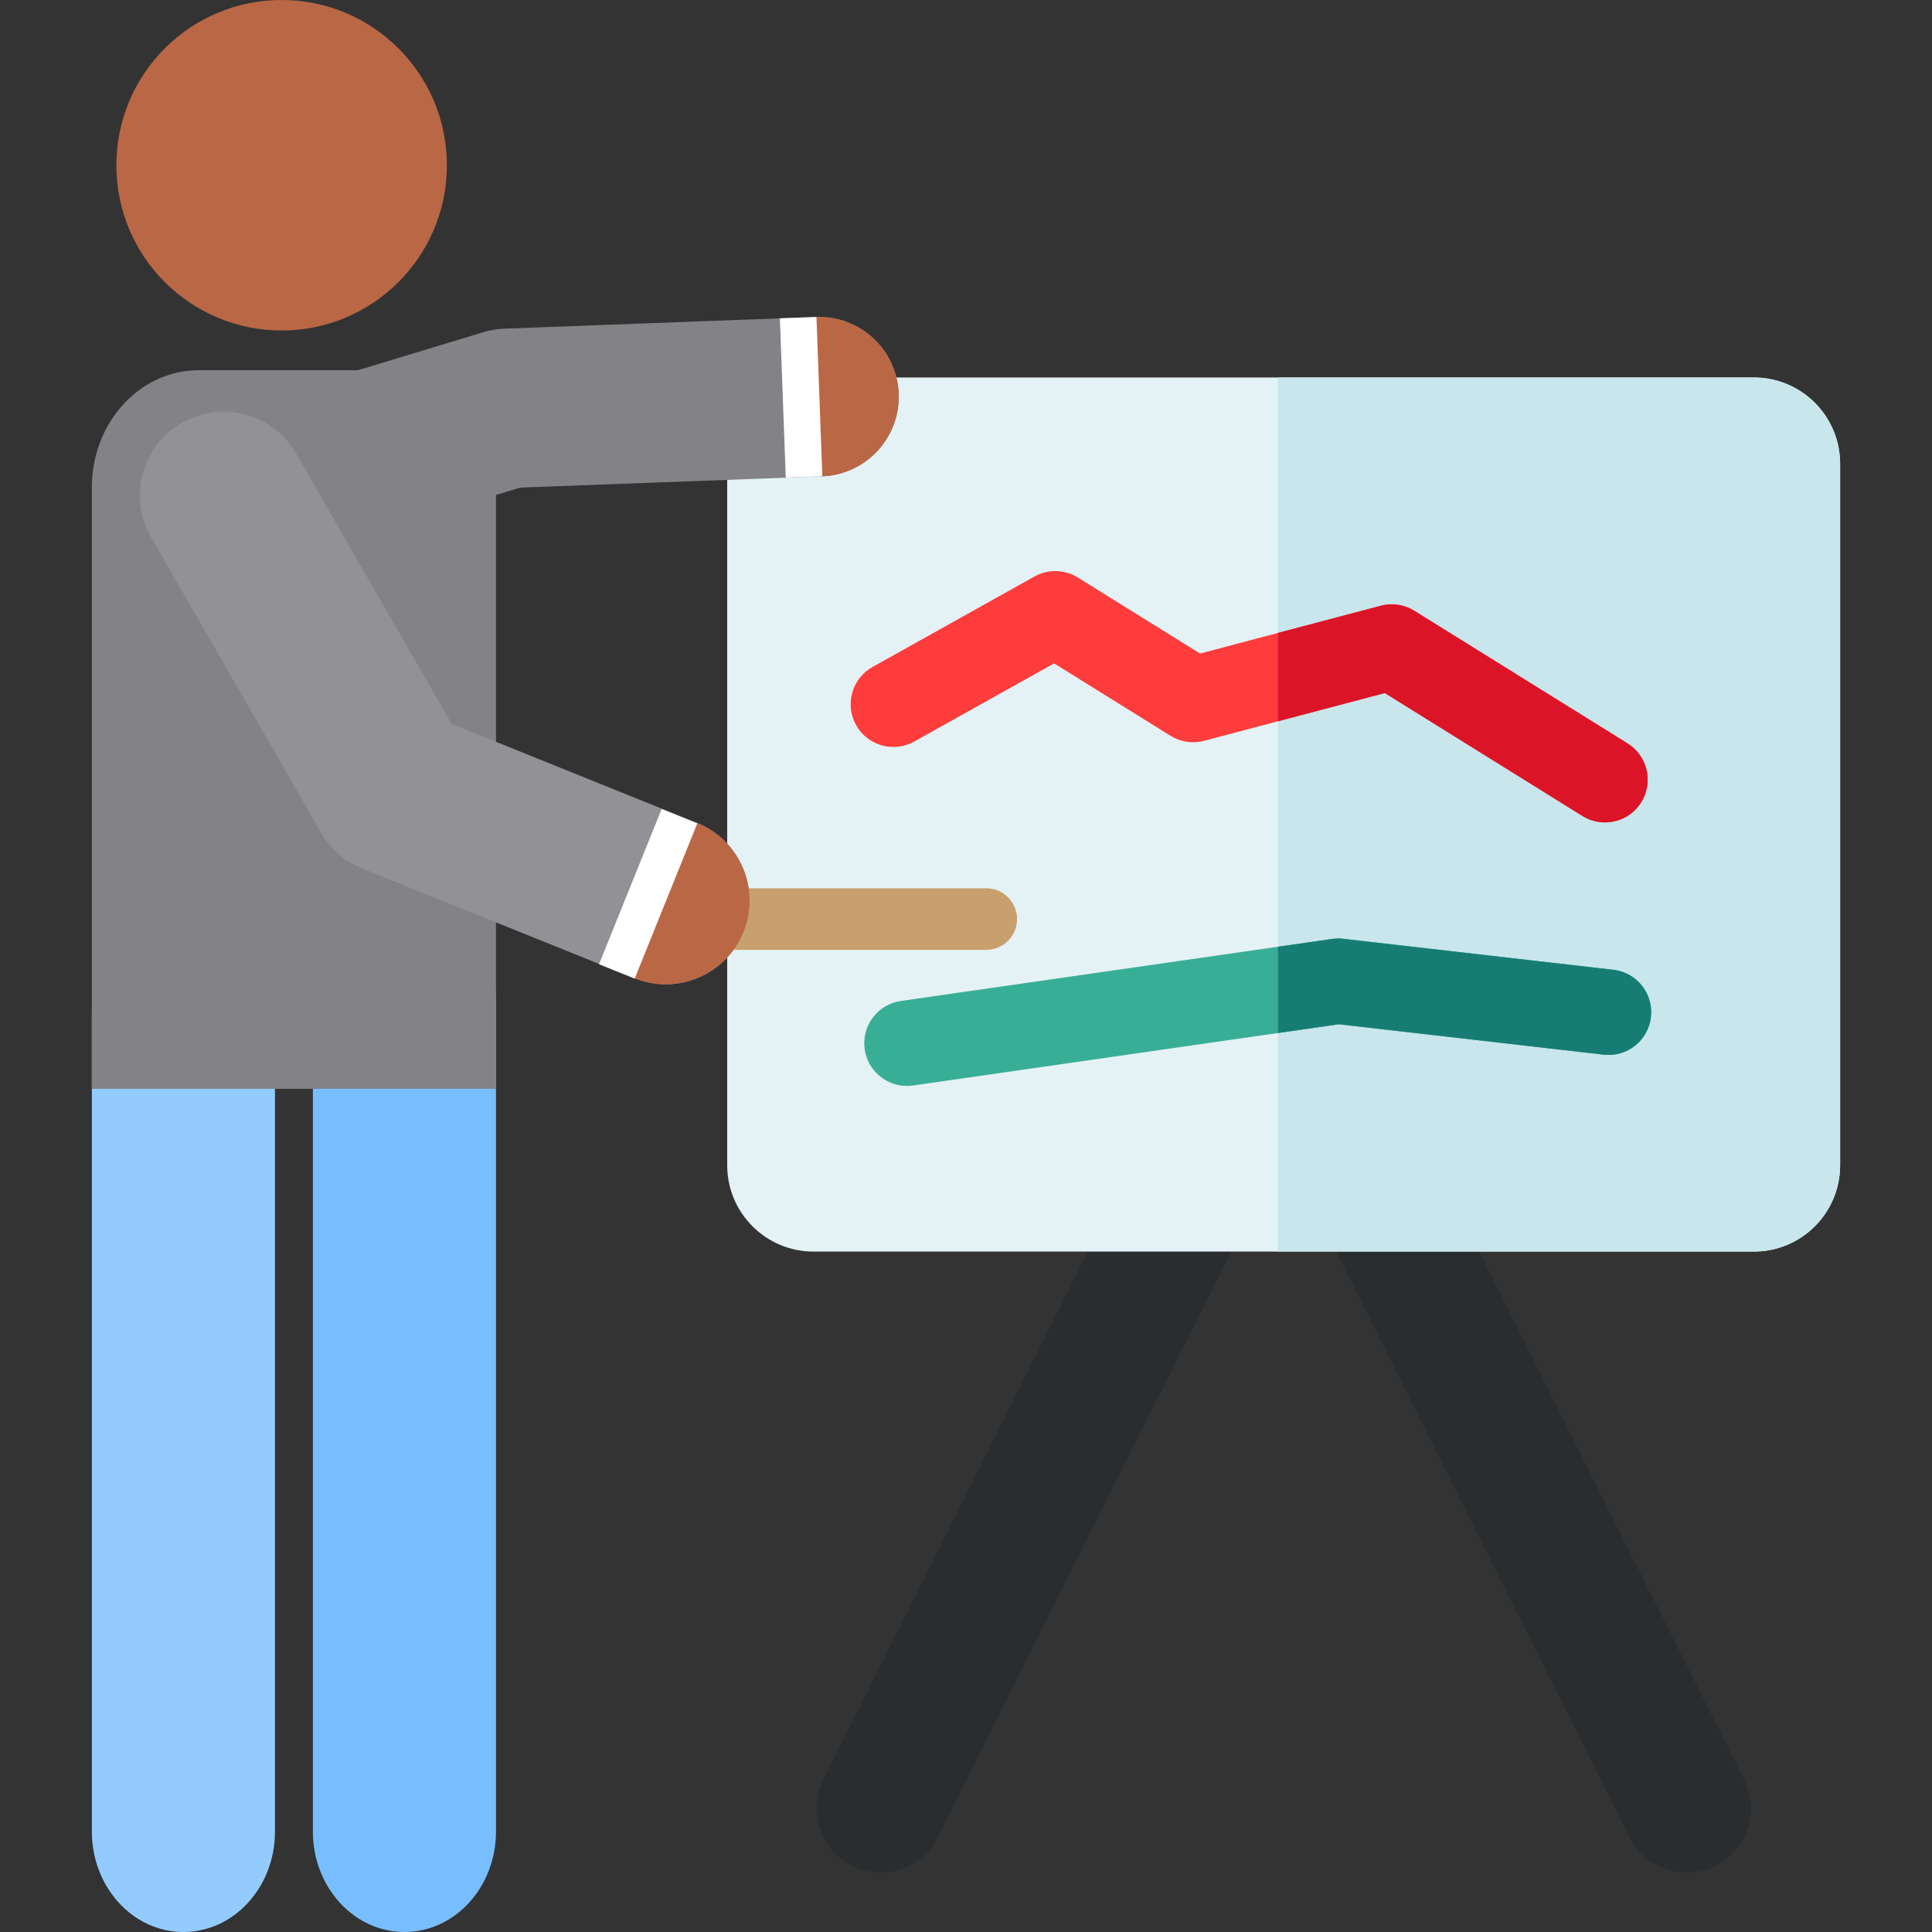 <?xml version="1.0" encoding="iso-8859-1"?>
<!-- Generator: Adobe Illustrator 19.0.0, SVG Export Plug-In . SVG Version: 6.00 Build 0)  -->
<svg version="1.1" id="Capa_1" xmlns="http://www.w3.org/2000/svg" xmlns:xlink="http://www.w3.org/1999/xlink" x="0px" y="0px"
	 viewBox="0 0 512 512" style="enable-background:new 0 0 512 512;" xml:space="preserve">
<rect x="0" y="0" width="512" height="512" fill="#333333" stroke="none"/>
<path style="fill:#292D30;" d="M447.029,496.267c-6.223,0-12.216-3.434-15.193-9.377l-91.65-182.932l-91.65,182.932
	c-4.201,8.383-14.403,11.775-22.785,7.575c-8.383-4.201-11.774-14.402-7.575-22.785l106.831-213.23
	c2.879-5.745,8.754-9.374,15.18-9.374s12.302,3.629,15.18,9.374l106.831,213.23c4.2,8.383,0.809,18.585-7.575,22.785
	C452.181,495.687,449.585,496.267,447.029,496.267z"/>
<path style="fill:#E4F2F6;" d="M464.769,331.683c12.64,0,22.887-10.247,22.887-22.887V122.921c0-12.64-10.247-22.887-22.887-22.887
	H215.602c-12.64,0-22.887,10.247-22.887,22.887v185.876c0,12.64,10.247,22.887,22.887,22.887L464.769,331.683L464.769,331.683z"/>
<path style="fill:#838387;" d="M58.377,152.365c-9.066,0-17.446-5.882-20.211-15.005c-3.383-11.167,2.926-22.96,14.093-26.344
	l75.988-23.024c1.733-0.525,3.527-0.825,5.337-0.893l82.686-3.09c11.65-0.438,21.464,8.663,21.9,20.322s-8.663,21.464-20.322,21.9
	l-79.96,2.988L64.511,151.45C62.468,152.07,60.406,152.365,58.377,152.365z"/>
<path style="fill:#78BEFF;" d="M107.181,512c-13.4,0.001-24.264-11.918-24.265-26.622V264.912
	c-0.001-14.703,10.845-26.625,24.245-26.626c13.4-0.001,24.279,11.918,24.28,26.622v220.468
	C131.444,500.079,120.581,511.999,107.181,512z"/>
<path style="fill:#93CBFF;" d="M48.609,512c-0.021,0-0.042,0-0.063,0c-13.4-0.038-24.235-11.987-24.2-26.692v-217.23
	c0.034-14.681,11.398-26.555,24.769-26.555c0.021,0,0.042,0,0.063,0c13.4,0.038,23.728,11.988,23.694,26.692v217.231
	C72.836,500.126,61.979,512,48.609,512z"/>
<path style="fill:#838387;" d="M131.443,288.544H24.344V129.173c0-17.155,12.674-31.062,28.308-31.062h50.481
	c15.635,0,28.308,13.907,28.308,31.062V288.544z"/>
<circle style="fill:#BA6746;" cx="74.634" cy="43.793" r="43.793"/>
<path style="fill:#C8A06E;" d="M269.531,243.563c0,4.506-3.653,8.159-8.159,8.159h-81.794c-4.506,0-8.159-3.653-8.159-8.159
	c0-4.506,3.653-8.159,8.159-8.159h81.794C265.877,235.403,269.531,239.056,269.531,243.563z"/>
<path style="fill:#919196;" d="M176.438,260.854c-2.763,0-5.573-0.52-8.293-1.617l-72.163-29.11
	c-4.607-1.858-8.456-5.208-10.932-9.514l-45.016-78.271c-6.109-10.622-2.451-24.185,8.171-30.294
	c10.624-6.109,24.185-2.45,30.294,8.171l41.193,71.624l65.053,26.242c11.363,4.584,16.859,17.512,12.275,28.876
	C193.534,255.604,185.219,260.854,176.438,260.854z"/>
<g>
	<path style="fill:#BA6746;" d="M238.17,104.331c-0.435-11.659-10.251-20.759-21.9-20.322l1.578,42.223
		C229.506,125.796,238.605,115.991,238.17,104.331z"/>
	<path style="fill:#BA6746;" d="M184.746,218.084l-16.6,41.152c2.72,1.097,5.53,1.616,8.293,1.616
		c8.781,0,17.096-5.249,20.583-13.893C201.605,235.597,196.109,222.67,184.746,218.084z"/>
</g>
<path style="fill:#C8E6EB;" d="M464.769,100.034H338.674v231.65h126.095c12.64,0,22.887-10.247,22.887-22.887V122.921
	C487.656,110.28,477.409,100.034,464.769,100.034z"/>
<path style="fill:#FF3C3C;" d="M425.321,217.944c-2.041,0-4.107-0.552-5.967-1.709l-52.366-32.573l-47.919,12.664
	c-3.016,0.798-6.224,0.314-8.87-1.332l-30.853-19.191l-37.072,20.712c-5.457,3.048-12.354,1.096-15.402-4.361
	c-3.048-5.457-1.096-12.353,4.361-15.402l42.902-23.969c3.597-2.009,8.001-1.906,11.499,0.27l32.376,20.138l47.919-12.664
	c3.014-0.798,6.223-0.315,8.87,1.332l56.514,35.152c5.308,3.302,6.935,10.282,3.634,15.59
	C432.799,216.049,429.103,217.944,425.321,217.944z"/>
<path style="fill:#39AE96;" d="M240.34,287.789c-5.537,0-10.377-4.068-11.189-9.709c-0.89-6.188,3.404-11.925,9.592-12.816
	l114.276-16.439c0.962-0.139,1.937-0.151,2.903-0.042l71.635,8.22c6.211,0.712,10.667,6.325,9.955,12.535
	c-0.713,6.21-6.319,10.676-12.535,9.955l-70.182-8.053l-112.829,16.231C241.419,287.752,240.876,287.789,240.34,287.789z"/>
<g>
	
		<rect x="207.354" y="84.189" transform="matrix(-0.999 0.037 -0.037 -0.999 428.193 202.641)" style="fill:#FFFFFF;" width="9.704" height="42.253"/>
	
		<rect x="166.626" y="214.576" transform="matrix(-0.927 -0.374 0.374 -0.927 242.406 520.576)" style="fill:#FFFFFF;" width="10.194" height="44.374"/>
</g>
<path style="fill:#DC1428;" d="M431.311,197.012l-56.514-35.152c-2.648-1.647-5.857-2.129-8.87-1.332l-27.253,7.202v23.414
	l28.315-7.483l52.366,32.573c1.86,1.158,3.926,1.709,5.967,1.709c3.782,0,7.478-1.895,9.622-5.342
	C438.245,207.293,436.62,200.314,431.311,197.012z"/>
<path style="fill:#177D74;" d="M427.557,257.005l-71.635-8.22c-0.965-0.109-1.94-0.097-2.903,0.042l-14.345,2.063v22.871
	l16.121-2.319l70.182,8.053c6.216,0.721,11.823-3.744,12.536-9.955C438.224,263.329,433.768,257.716,427.557,257.005z"/>
<g>
</g>
<g>
</g>
<g>
</g>
<g>
</g>
<g>
</g>
<g>
</g>
<g>
</g>
<g>
</g>
<g>
</g>
<g>
</g>
<g>
</g>
<g>
</g>
<g>
</g>
<g>
</g>
<g>
</g>
</svg>
